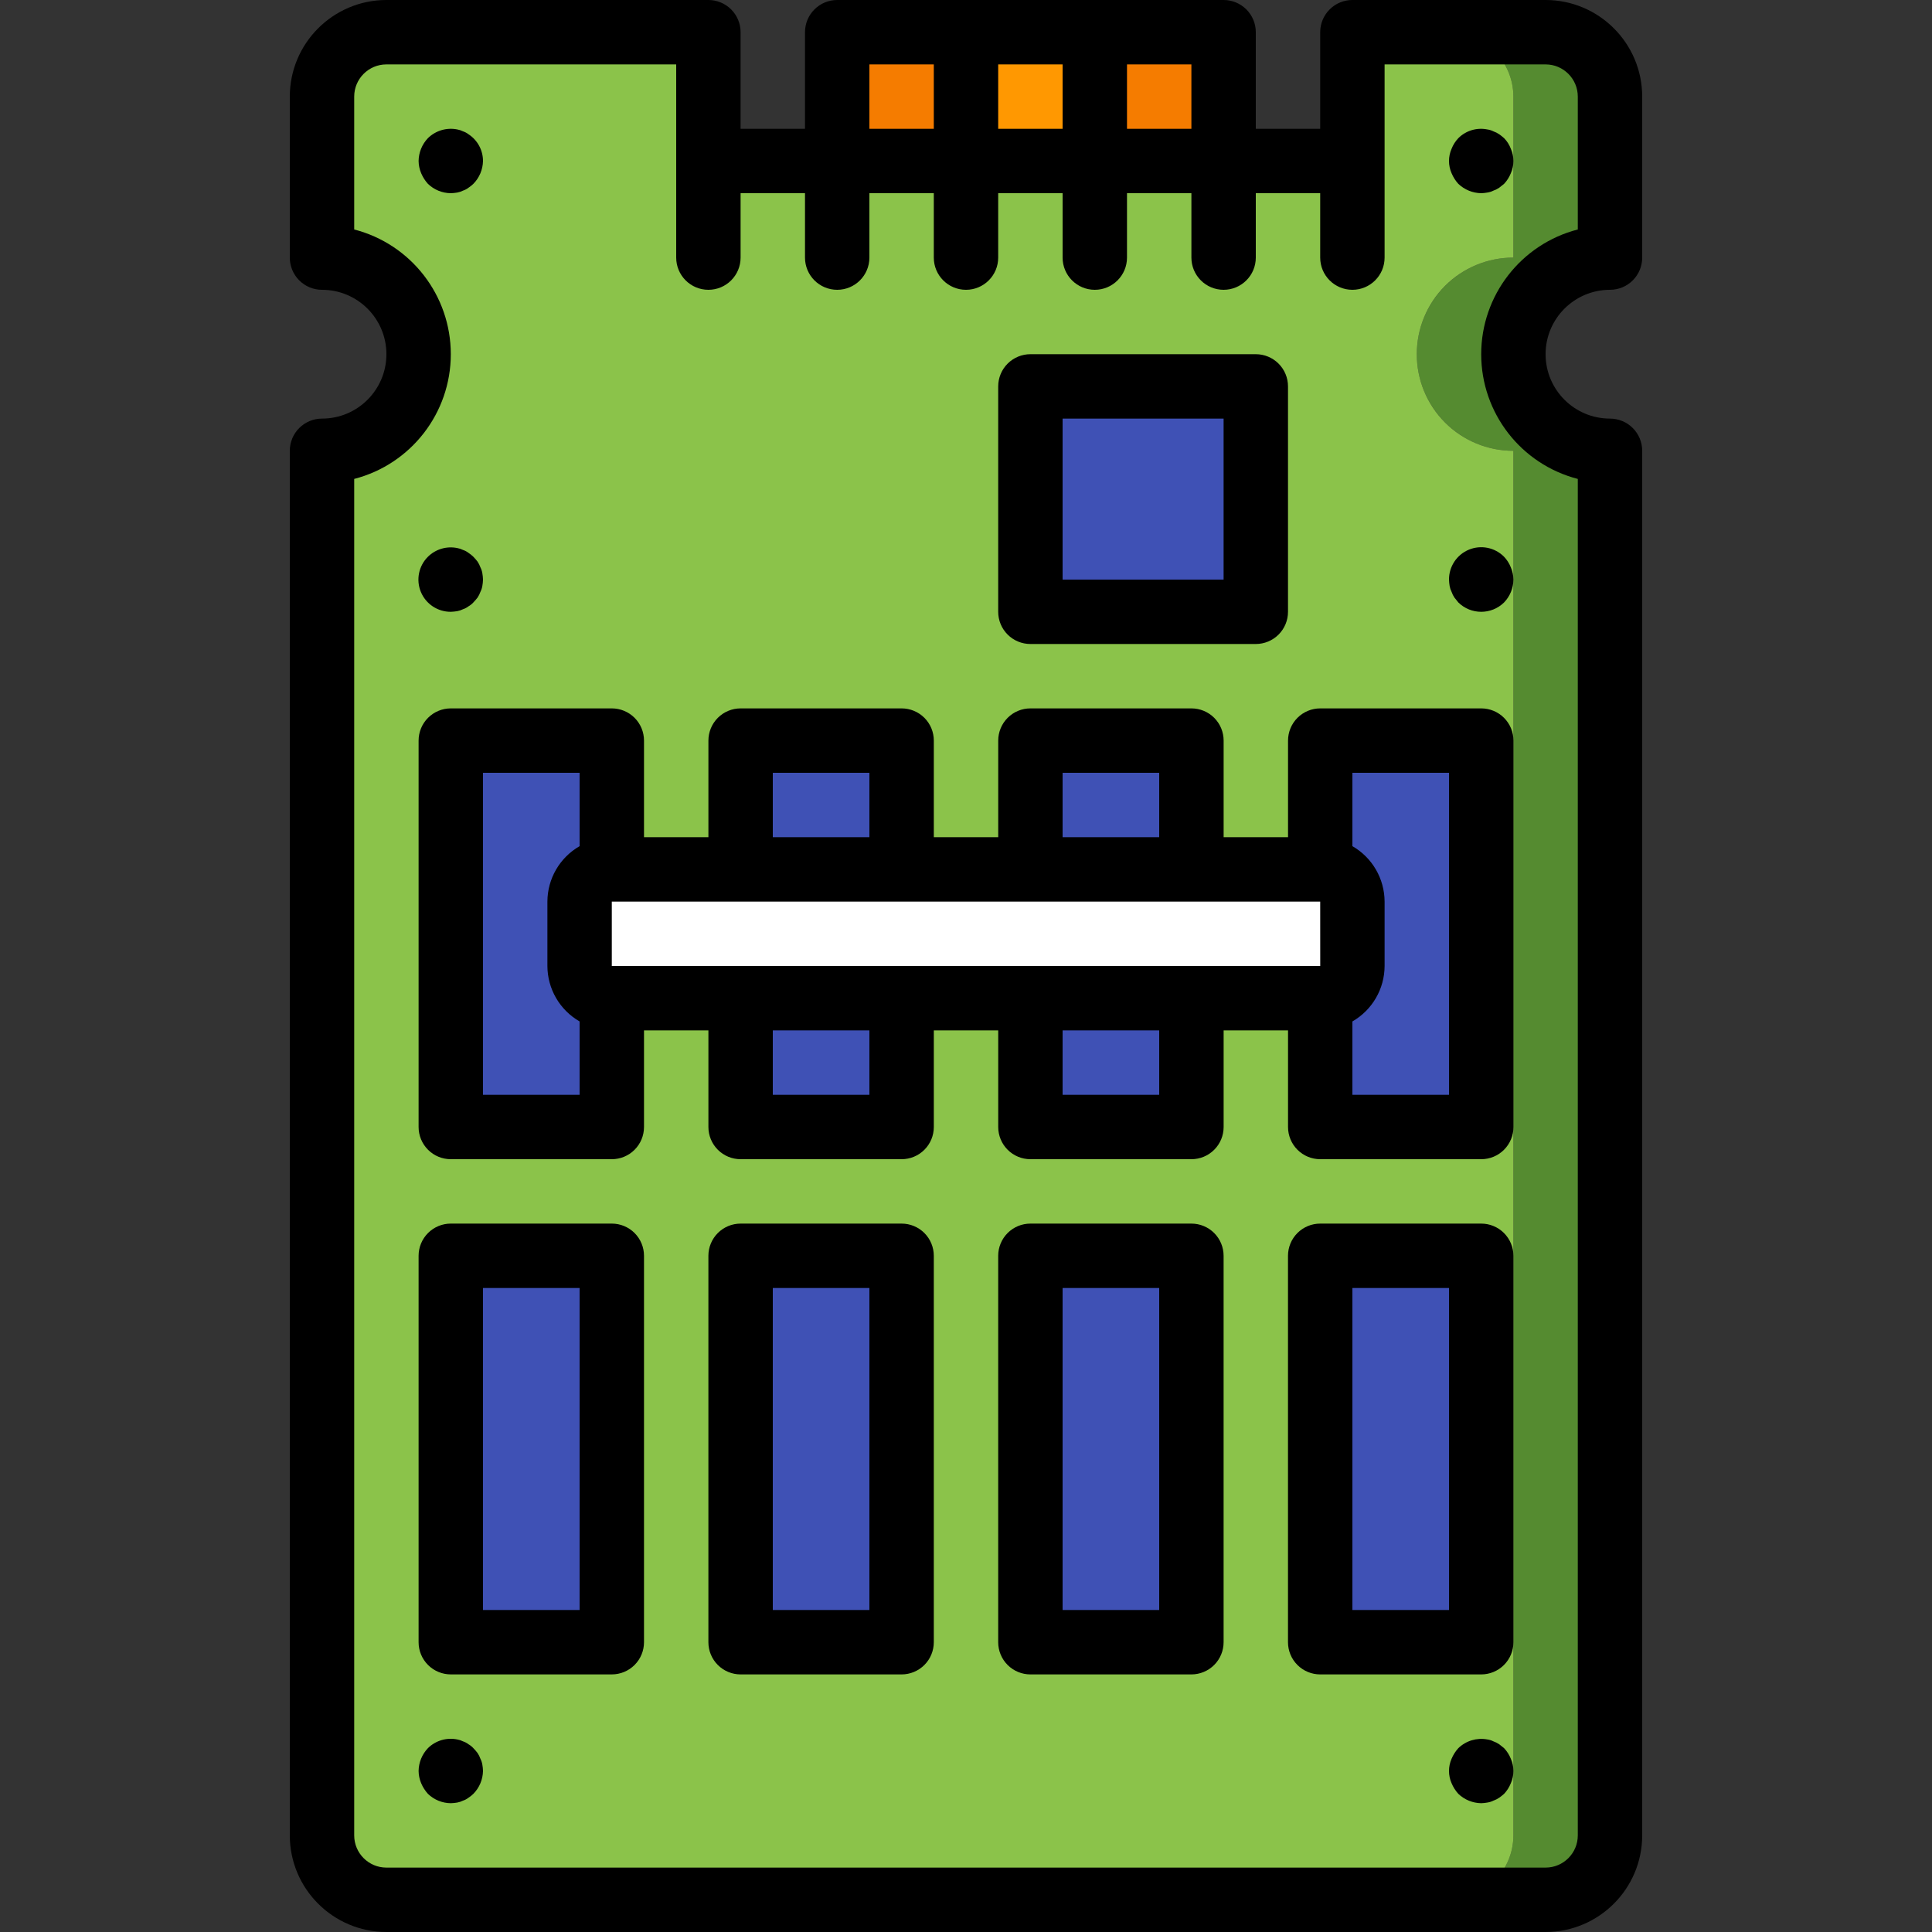 <?xml version="1.0" encoding="iso-8859-1"?>
<!-- Generator: Adobe Illustrator 19.0.0, SVG Export Plug-In . SVG Version: 6.00 Build 0)  -->
<svg version="1.1" id="Capa_1" xmlns="http://www.w3.org/2000/svg" xmlns:xlink="http://www.w3.org/1999/xlink" x="0px" y="0px"
	 viewBox="0 0 512 512" style="enable-background:new 0 0 512 512;" xml:space="preserve">
<rect x="0" y="0" width="512" height="512" fill="#333333" stroke="none"/>
<g>
	<g transform="translate(1 1)">
		<polygon style="fill:#F57C00;" points="289.133,7.533 255,7.533 220.867,7.533 220.867,67.267 255,67.267 289.133,67.267 
			323.267,67.267 323.267,7.533 		"/>
		<path style="fill:#558B30;" d="M400.067,92.867c-0.009,6.792,2.685,13.309,7.488,18.112c4.803,4.803,11.32,7.497,18.112,7.488
			V485.4c-0.028,9.414-7.652,17.039-17.067,17.067H383c9.414-0.028,17.039-7.653,17.067-17.067V118.467
			c-14.138,0-25.6-11.462-25.6-25.6s11.462-25.6,25.6-25.6V24.6C400.039,15.186,392.414,7.561,383,7.533h25.6
			c9.414,0.028,17.039,7.652,17.067,17.067v42.667c-6.792-0.009-13.309,2.685-18.112,7.488
			C402.752,79.558,400.058,86.074,400.067,92.867z"/>
		<path style="fill:#8BC34A;" d="M374.467,92.867c-0.009,6.792,2.685,13.309,7.488,18.112c4.803,4.803,11.32,7.497,18.112,7.488
			V485.4c-0.028,9.414-7.652,17.039-17.067,17.067H101.4c-9.414-0.028-17.039-7.653-17.067-17.067V118.467
			c14.138,0,25.6-11.462,25.6-25.6s-11.462-25.6-25.6-25.6V24.6c0.028-9.414,7.652-17.039,17.067-17.067h85.333v34.133H357.4V7.533
			H383c9.414,0.028,17.039,7.652,17.067,17.067v42.667c-6.792-0.009-13.309,2.685-18.112,7.488
			C377.152,79.558,374.458,86.074,374.467,92.867z"/>
		<rect x="255" y="7.533" style="fill:#FF9801;" width="34.133" height="34.133"/>
		<g>
			<path style="fill:#3F51B5;" d="M127,331.8h25.6c4.713,0,8.533,3.82,8.533,8.533v85.333c0,4.713-3.821,8.533-8.533,8.533H127
				c-4.713,0-8.533-3.82-8.533-8.533v-85.333C118.467,335.621,122.287,331.8,127,331.8z"/>
			<path style="fill:#3F51B5;" d="M203.8,331.8h25.6c4.713,0,8.533,3.82,8.533,8.533v85.333c0,4.713-3.821,8.533-8.533,8.533h-25.6
				c-4.713,0-8.533-3.82-8.533-8.533v-85.333C195.267,335.621,199.087,331.8,203.8,331.8z"/>
			<path style="fill:#3F51B5;" d="M280.6,331.8h25.6c4.713,0,8.533,3.82,8.533,8.533v85.333c0,4.713-3.82,8.533-8.533,8.533h-25.6
				c-4.713,0-8.533-3.82-8.533-8.533v-85.333C272.067,335.621,275.887,331.8,280.6,331.8z"/>
			<path style="fill:#3F51B5;" d="M357.4,331.8H383c4.713,0,8.533,3.82,8.533,8.533v85.333c0,4.713-3.82,8.533-8.533,8.533h-25.6
				c-4.713,0-8.533-3.82-8.533-8.533v-85.333C348.867,335.621,352.687,331.8,357.4,331.8z"/>
			<path style="fill:#3F51B5;" d="M161.133,263.533v25.6c0,4.713-3.821,8.533-8.533,8.533H127c-4.713,0-8.533-3.821-8.533-8.533
				V203.8c0-4.713,3.821-8.533,8.533-8.533h25.6c4.713,0,8.533,3.821,8.533,8.533v25.6"/>
			<path style="fill:#3F51B5;" d="M195.267,263.533v25.6c0,4.713,3.821,8.533,8.533,8.533h25.6c4.713,0,8.533-3.821,8.533-8.533
				V203.8c0-4.713-3.821-8.533-8.533-8.533h-25.6c-4.713,0-8.533,3.821-8.533,8.533V263.533z"/>
			<path style="fill:#3F51B5;" d="M272.067,263.533v25.6c0,4.713,3.82,8.533,8.533,8.533h25.6c4.713,0,8.533-3.821,8.533-8.533
				V203.8c0-4.713-3.82-8.533-8.533-8.533h-25.6c-4.713,0-8.533,3.821-8.533,8.533V263.533z"/>
			<path style="fill:#3F51B5;" d="M348.867,263.533v25.6c0,4.713,3.82,8.533,8.533,8.533H383c4.713,0,8.533-3.821,8.533-8.533V203.8
				c0-4.713-3.82-8.533-8.533-8.533h-25.6c-4.713,0-8.533,3.821-8.533,8.533v25.6"/>
		</g>
		<path style="fill:#FFFFFF;" d="M161.133,229.4h187.733c4.713,0,8.533,3.821,8.533,8.533V255c0,4.713-3.821,8.533-8.533,8.533
			H161.133c-4.713,0-8.533-3.821-8.533-8.533v-17.067C152.6,233.221,156.421,229.4,161.133,229.4z"/>
		<rect x="272.067" y="101.4" style="fill:#3F51B5;" width="59.733" height="59.733"/>
	</g>
	<g>
		<path d="M85.333,110.933c-2.263-0.001-4.434,0.898-6.035,2.499c-1.6,1.6-2.499,3.771-2.499,6.035V486.4
			c0.015,14.132,11.468,25.585,25.6,25.6h307.2c14.132-0.015,25.585-11.468,25.6-25.6V119.467c0.001-2.263-0.898-4.434-2.499-6.035
			c-1.6-1.6-3.771-2.499-6.035-2.499c-9.426,0-17.067-7.641-17.067-17.067S417.241,76.8,426.667,76.8
			c2.263,0.001,4.434-0.898,6.035-2.499c1.6-1.6,2.499-3.771,2.499-6.035V25.6C435.185,11.468,423.732,0.015,409.6,0h-51.2
			c-2.263-0.001-4.434,0.898-6.035,2.499c-1.6,1.6-2.499,3.771-2.499,6.035v25.6H332.8v-25.6c0.001-2.263-0.898-4.434-2.499-6.035
			c-1.6-1.6-3.771-2.499-6.035-2.499h-102.4c-2.263-0.001-4.434,0.898-6.035,2.499s-2.499,3.771-2.499,6.035v25.6h-17.067v-25.6
			c0.001-2.263-0.898-4.434-2.499-6.035c-1.6-1.6-3.771-2.499-6.035-2.499H102.4C88.268,0.015,76.815,11.468,76.8,25.6v42.667
			c-0.001,2.263,0.898,4.434,2.499,6.035c1.6,1.6,3.771,2.499,6.035,2.499c9.426,0,17.067,7.641,17.067,17.067
			S94.759,110.933,85.333,110.933z M315.733,34.133h-17.067V17.067h17.067V34.133z M264.533,17.067H281.6v17.067h-17.067V17.067z
			 M230.4,17.067h17.067v17.067H230.4V17.067z M93.867,60.812V25.6c0.005-4.711,3.822-8.529,8.533-8.533h76.8v51.2
			c0,4.713,3.821,8.533,8.533,8.533c4.713,0,8.533-3.82,8.533-8.533V51.2h17.067v17.067c0,4.713,3.821,8.533,8.533,8.533
			c4.713,0,8.533-3.82,8.533-8.533V51.2h17.067v17.067c0,4.713,3.821,8.533,8.533,8.533c4.713,0,8.533-3.82,8.533-8.533V51.2H281.6
			v17.067c0,4.713,3.821,8.533,8.533,8.533c4.713,0,8.533-3.82,8.533-8.533V51.2h17.067v17.067c0,4.713,3.821,8.533,8.533,8.533
			s8.533-3.82,8.533-8.533V51.2h17.067v17.067c0,4.713,3.82,8.533,8.533,8.533s8.533-3.82,8.533-8.533v-51.2H409.6
			c4.711,0.005,8.529,3.822,8.533,8.533v35.212c-15.071,3.894-25.6,17.488-25.6,33.054s10.529,29.161,25.6,33.054V486.4
			c-0.005,4.711-3.822,8.529-8.533,8.533H102.4c-4.711-0.005-8.529-3.822-8.533-8.533V126.921c15.071-3.894,25.6-17.488,25.6-33.054
			S108.938,64.706,93.867,60.812z"/>
		<path d="M121.175,51.029c0.533-0.096,1.05-0.269,1.533-0.513c0.524-0.171,1.015-0.432,1.45-0.771
			c0.46-0.297,0.89-0.639,1.283-1.021c1.597-1.617,2.513-3.786,2.558-6.059c0.001-2.859-1.445-5.525-3.842-7.083
			c-0.435-0.339-0.926-0.6-1.45-0.771c-0.483-0.244-1-0.416-1.533-0.509c-2.811-0.561-5.717,0.301-7.767,2.304
			c-1.561,1.634-2.445,3.799-2.475,6.059c0.014,1.115,0.246,2.216,0.683,3.242c0.433,1.034,1.039,1.987,1.792,2.817
			c1.627,1.572,3.796,2.459,6.058,2.475C120.039,51.184,120.61,51.127,121.175,51.029z"/>
		<path d="M386.475,48.725c1.636,1.558,3.8,2.441,6.059,2.475c0.542-0.016,1.083-0.073,1.617-0.171
			c0.566-0.082,1.115-0.255,1.625-0.513c0.543-0.188,1.059-0.447,1.533-0.771c0.425-0.338,0.858-0.679,1.284-1.021
			c0.771-0.816,1.379-1.772,1.792-2.817c0.911-2.067,0.911-4.421,0-6.487c-0.391-1.054-1.002-2.013-1.792-2.813
			c-0.406-0.368-0.835-0.71-1.283-1.025c-0.475-0.324-0.99-0.583-1.533-0.771c-0.51-0.258-1.059-0.43-1.625-0.508
			c-2.783-0.561-5.661,0.303-7.675,2.304c-0.772,0.814-1.38,1.769-1.792,2.813c-0.911,2.067-0.911,4.421,0,6.487
			C385.116,46.942,385.721,47.895,386.475,48.725z"/>
		<path d="M119.467,162.133c0.573-0.02,1.143-0.077,1.708-0.171c0.533-0.096,1.05-0.269,1.533-0.513
			c0.524-0.171,1.015-0.432,1.45-0.771c0.479-0.271,0.912-0.615,1.283-1.021c0.392-0.406,0.762-0.833,1.108-1.279
			c0.321-0.477,0.579-0.994,0.767-1.538c0.247-0.483,0.419-1.002,0.508-1.537c0.104-0.563,0.162-1.132,0.175-1.704
			c-0.017-0.573-0.076-1.144-0.175-1.708c-0.089-0.536-0.261-1.054-0.508-1.537c-0.189-0.542-0.446-1.057-0.767-1.533
			c-0.344-0.448-0.714-0.875-1.108-1.279c-0.394-0.382-0.824-0.725-1.283-1.025c-0.435-0.339-0.926-0.6-1.45-0.771
			c-0.483-0.244-1-0.416-1.533-0.508c-2.811-0.575-5.724,0.289-7.767,2.304c-2.461,2.441-3.201,6.129-1.872,9.331
			C112.866,160.074,116,162.153,119.467,162.133z"/>
		<path d="M384.683,156.842c0.184,0.545,0.442,1.062,0.767,1.538c0.341,0.425,0.683,0.85,1.025,1.279c3.365,3.3,8.752,3.3,12.117,0
			c1.571-1.627,2.457-3.796,2.475-6.058c-0.013-1.116-0.245-2.219-0.683-3.246c-0.412-1.044-1.02-1.998-1.792-2.813
			c-2.441-2.461-6.129-3.201-9.33-1.871c-3.201,1.329-5.281,4.463-5.261,7.93c0.018,0.571,0.074,1.14,0.167,1.704
			C384.263,155.839,384.437,156.357,384.683,156.842z"/>
		<path d="M113.408,475.392c1.627,1.572,3.796,2.459,6.059,2.475c0.573-0.016,1.144-0.073,1.708-0.171
			c0.533-0.096,1.05-0.269,1.533-0.512c0.524-0.171,1.015-0.432,1.45-0.771c0.46-0.297,0.89-0.639,1.283-1.021
			c1.597-1.617,2.513-3.786,2.558-6.059c-0.013-0.573-0.071-1.144-0.175-1.708c-0.089-0.536-0.261-1.054-0.508-1.537
			c-0.189-0.542-0.446-1.057-0.767-1.533c-0.344-0.448-0.714-0.875-1.108-1.279c-0.371-0.407-0.804-0.753-1.283-1.025
			c-0.435-0.339-0.926-0.6-1.45-0.771c-0.483-0.244-1-0.416-1.533-0.508c-2.811-0.575-5.724,0.289-7.767,2.304
			c-1.561,1.634-2.445,3.799-2.475,6.059c0.014,1.115,0.246,2.216,0.683,3.242C112.049,473.609,112.655,474.562,113.408,475.392z"/>
		<path d="M398.592,463.275c-0.425-0.341-0.858-0.683-1.283-1.025c-0.475-0.324-0.99-0.583-1.533-0.771
			c-0.51-0.258-1.059-0.43-1.625-0.508c-2.78-0.518-5.64,0.34-7.675,2.304c-0.753,0.829-1.359,1.78-1.792,2.813
			c-0.911,2.066-0.911,4.421,0,6.487c0.433,1.034,1.039,1.987,1.792,2.817c1.636,1.558,3.799,2.442,6.058,2.476
			c0.542-0.016,1.083-0.073,1.617-0.171c0.566-0.082,1.115-0.255,1.625-0.512c0.543-0.188,1.059-0.447,1.533-0.771
			c0.449-0.313,0.878-0.654,1.284-1.021c0.771-0.816,1.379-1.772,1.792-2.817c0.911-2.067,0.911-4.421,0-6.487
			C399.972,465.044,399.364,464.089,398.592,463.275z"/>
		<path d="M119.467,443.733h42.667c2.263,0.001,4.434-0.898,6.035-2.499s2.499-3.771,2.499-6.035V332.8
			c0.001-2.263-0.898-4.434-2.499-6.035c-1.6-1.6-3.771-2.499-6.035-2.499h-42.667c-2.263-0.001-4.434,0.898-6.035,2.499
			c-1.6,1.6-2.499,3.771-2.499,6.035v102.4c-0.001,2.263,0.898,4.434,2.499,6.035C115.032,442.835,117.203,443.734,119.467,443.733z
			 M128,341.333h25.6v85.333H128V341.333z"/>
		<path d="M238.933,324.267h-42.667c-2.263-0.001-4.434,0.898-6.035,2.499c-1.6,1.6-2.499,3.771-2.499,6.035v102.4
			c-0.001,2.263,0.898,4.434,2.499,6.035c1.6,1.6,3.771,2.499,6.035,2.499h42.667c2.263,0.001,4.434-0.898,6.035-2.499
			c1.6-1.6,2.499-3.771,2.499-6.035V332.8c0.001-2.263-0.898-4.434-2.499-6.035C243.368,325.165,241.197,324.266,238.933,324.267z
			 M230.4,426.667h-25.6v-85.333h25.6V426.667z"/>
		<path d="M315.733,324.267h-42.667c-2.263-0.001-4.434,0.898-6.035,2.499c-1.6,1.6-2.499,3.771-2.499,6.035v102.4
			c-0.001,2.263,0.898,4.434,2.499,6.035s3.771,2.499,6.035,2.499h42.667c2.263,0.001,4.434-0.898,6.035-2.499
			s2.499-3.771,2.499-6.035V332.8c0.001-2.263-0.898-4.434-2.499-6.035C320.168,325.165,317.997,324.266,315.733,324.267z
			 M307.2,426.667h-25.6v-85.333h25.6V426.667z"/>
		<path d="M392.533,324.267h-42.667c-2.263-0.001-4.434,0.898-6.035,2.499c-1.6,1.6-2.499,3.771-2.499,6.035v102.4
			c-0.001,2.263,0.898,4.434,2.499,6.035s3.771,2.499,6.035,2.499h42.667c2.263,0.001,4.434-0.898,6.035-2.499
			c1.6-1.6,2.499-3.771,2.499-6.035V332.8c0.001-2.263-0.898-4.434-2.499-6.035C396.968,325.165,394.797,324.266,392.533,324.267z
			 M384,426.667h-25.6v-85.333H384V426.667z"/>
		<path d="M119.467,307.2h42.667c2.263,0.001,4.434-0.898,6.035-2.499c1.6-1.6,2.499-3.771,2.499-6.035v-25.6h17.067v25.6
			c-0.001,2.263,0.898,4.434,2.499,6.035c1.6,1.6,3.771,2.499,6.035,2.499h42.667c2.263,0.001,4.434-0.898,6.035-2.499
			c1.6-1.6,2.499-3.771,2.499-6.035v-25.6h17.067v25.6c-0.001,2.263,0.898,4.434,2.499,6.035c1.6,1.6,3.771,2.499,6.035,2.499
			h42.667c2.263,0.001,4.434-0.898,6.035-2.499c1.6-1.6,2.499-3.771,2.499-6.035v-25.6h17.067v25.6
			c-0.001,2.263,0.898,4.434,2.499,6.035c1.6,1.6,3.771,2.499,6.035,2.499h42.667c2.263,0.001,4.434-0.898,6.035-2.499
			c1.6-1.6,2.499-3.771,2.499-6.035v-102.4c0.001-2.263-0.898-4.434-2.499-6.035c-1.6-1.6-3.771-2.499-6.035-2.499h-42.667
			c-2.263-0.001-4.434,0.898-6.035,2.499c-1.6,1.6-2.499,3.771-2.499,6.035v25.6h-17.067v-25.6c0.001-2.263-0.898-4.434-2.499-6.035
			c-1.6-1.6-3.771-2.499-6.035-2.499h-42.667c-2.263-0.001-4.434,0.898-6.035,2.499c-1.6,1.6-2.499,3.771-2.499,6.035v25.6h-17.067
			v-25.6c0.001-2.263-0.898-4.434-2.499-6.035c-1.6-1.6-3.771-2.499-6.035-2.499h-42.667c-2.263-0.001-4.434,0.898-6.035,2.499
			c-1.6,1.6-2.499,3.771-2.499,6.035v25.6h-17.067v-25.6c0.001-2.263-0.898-4.434-2.499-6.035c-1.6-1.6-3.771-2.499-6.035-2.499
			h-42.667c-2.263-0.001-4.434,0.898-6.035,2.499c-1.6,1.6-2.499,3.771-2.499,6.035v102.4c-0.001,2.263,0.898,4.434,2.499,6.035
			C115.032,306.302,117.203,307.201,119.467,307.2z M349.867,238.933L349.875,256H162.133v-17.067H349.867z M230.4,290.133h-25.6
			v-17.067h25.6V290.133z M307.2,290.133h-25.6v-17.067h25.6V290.133z M384,204.8v85.333h-25.6v-19.441
			c5.262-3.025,8.513-8.623,8.533-14.692v-17.067c-0.02-6.069-3.272-11.668-8.533-14.692V204.8H384z M281.6,204.8h25.6v17.067h-25.6
			V204.8z M204.8,204.8h25.6v17.067h-25.6V204.8z M128,204.8h25.6v19.441c-5.262,3.025-8.513,8.623-8.533,14.692V256
			c0.02,6.069,3.272,11.668,8.533,14.692v19.441H128V204.8z"/>
		<path d="M273.067,170.667H332.8c2.263,0.001,4.434-0.898,6.035-2.499c1.6-1.6,2.499-3.771,2.499-6.035V102.4
			c0.001-2.263-0.898-4.434-2.499-6.035s-3.771-2.499-6.035-2.499h-59.733c-2.263-0.001-4.434,0.898-6.035,2.499
			s-2.499,3.771-2.499,6.035v59.733c-0.001,2.263,0.898,4.434,2.499,6.035C268.632,169.768,270.803,170.667,273.067,170.667z
			 M281.6,110.933h42.667V153.6H281.6V110.933z"/>
	</g>
</g>
<g>
</g>
<g>
</g>
<g>
</g>
<g>
</g>
<g>
</g>
<g>
</g>
<g>
</g>
<g>
</g>
<g>
</g>
<g>
</g>
<g>
</g>
<g>
</g>
<g>
</g>
<g>
</g>
<g>
</g>
</svg>
